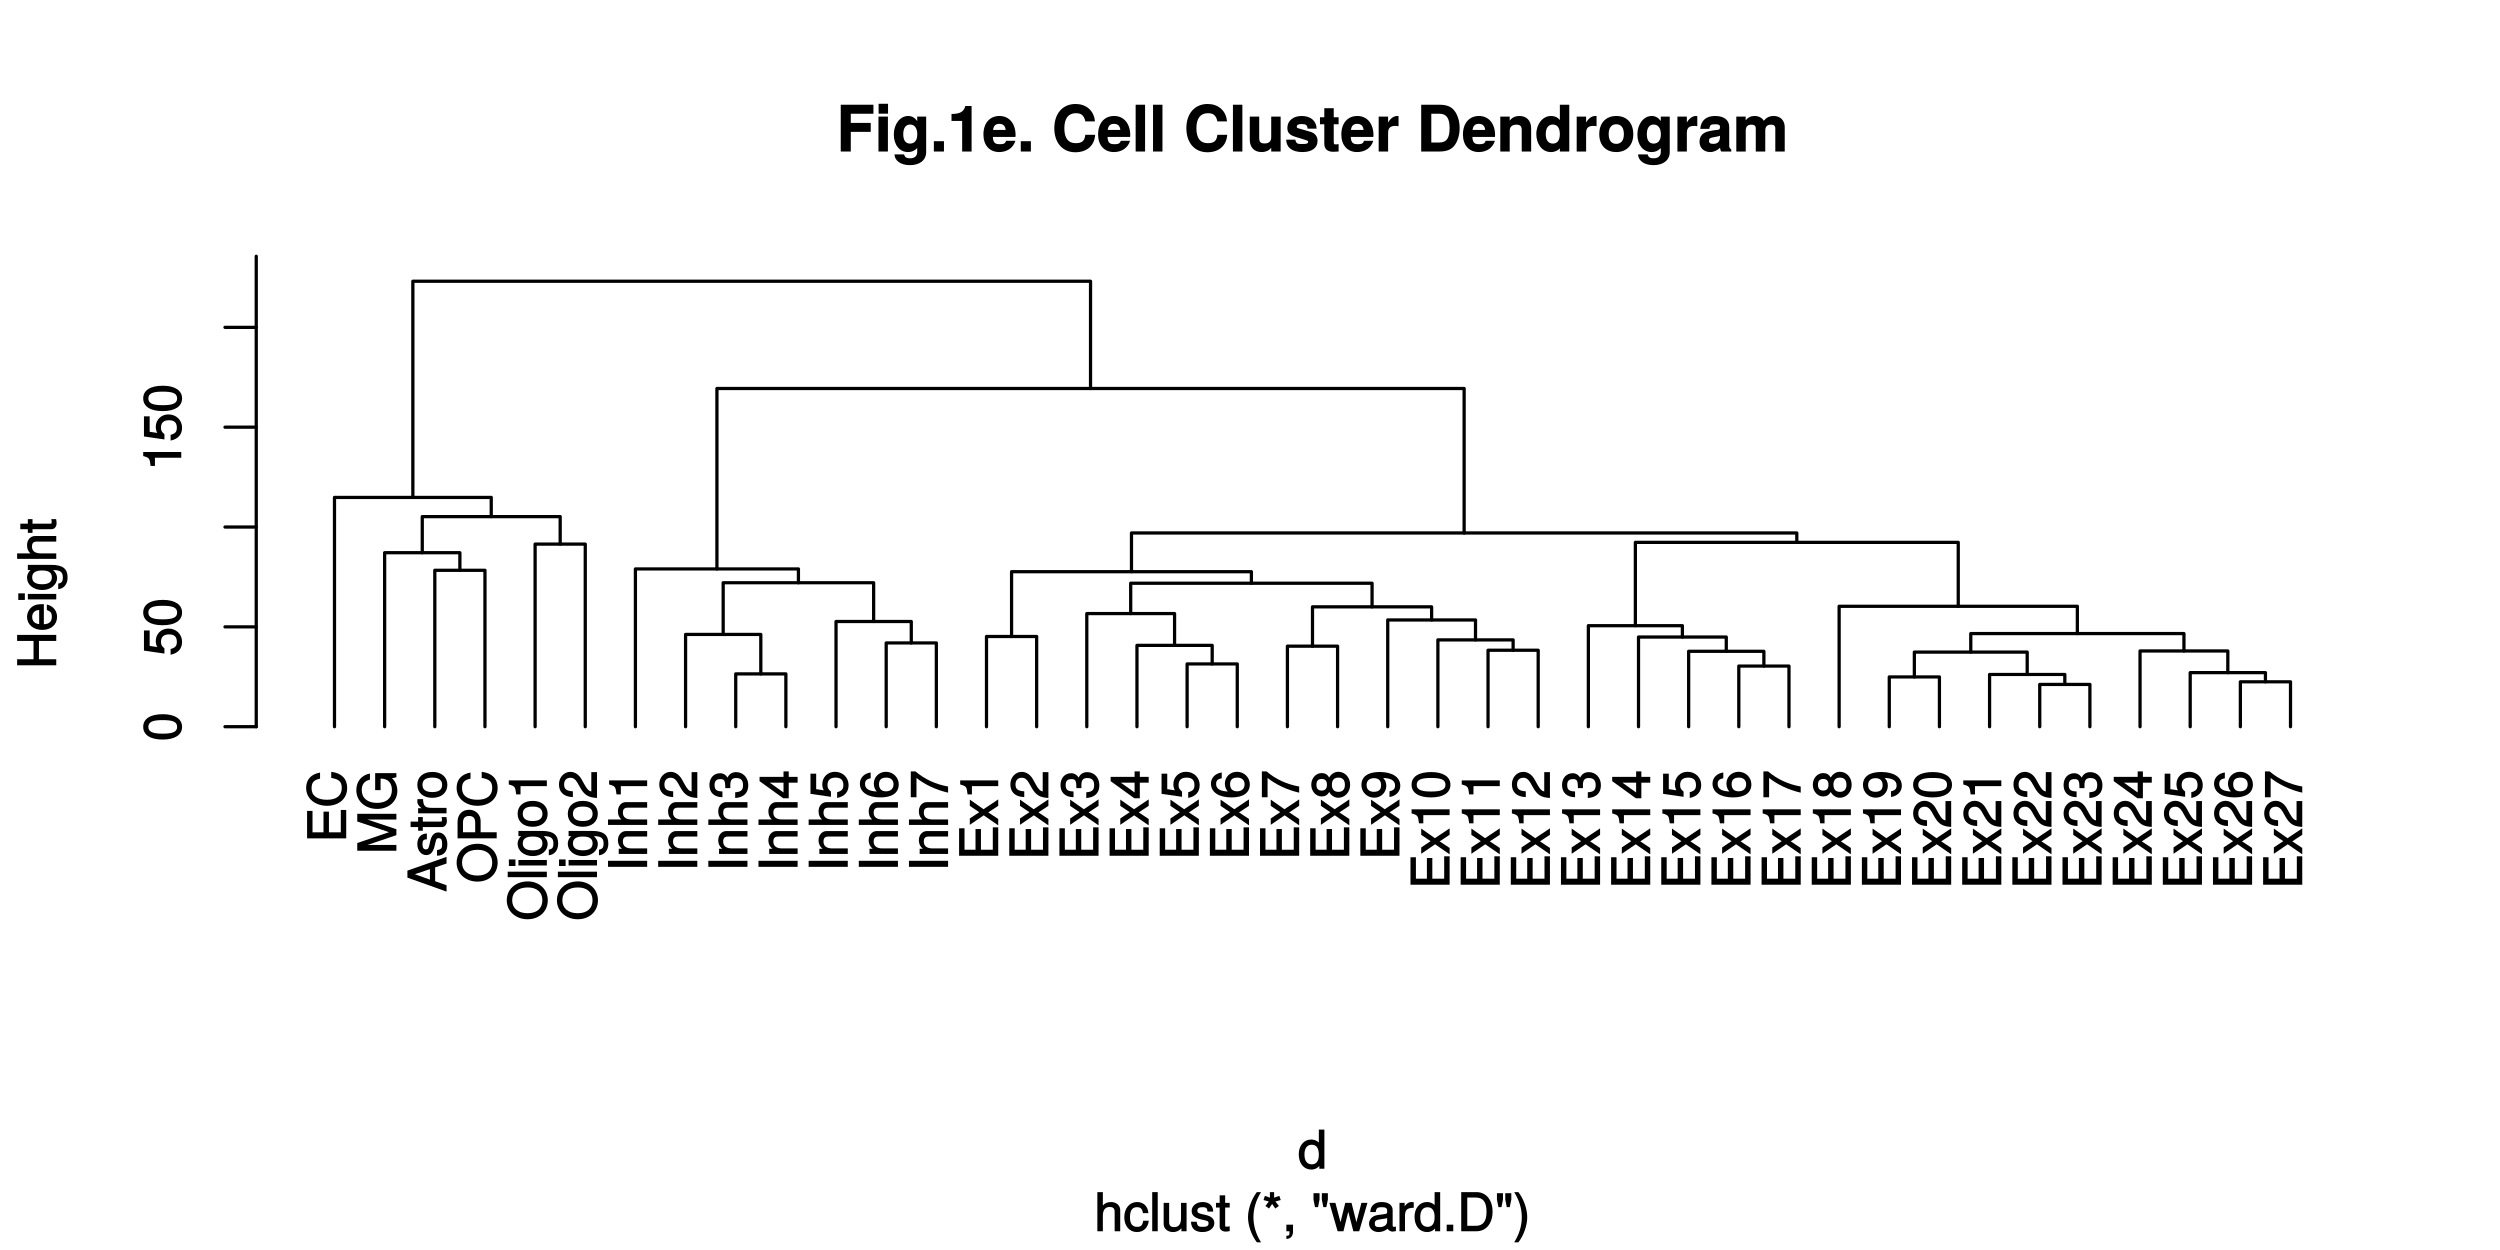 <?xml version="1.0" encoding="UTF-8"?>
<svg xmlns="http://www.w3.org/2000/svg" xmlns:xlink="http://www.w3.org/1999/xlink" width="576pt" height="288pt" viewBox="0 0 576 288" version="1.1">
<defs>
<g>
<symbol overflow="visible" id="glyph0-0">
<path style="stroke:none;" d=""/>
</symbol>
<symbol overflow="visible" id="glyph0-1">
<path style="stroke:none;" d="M -0.125 -7.484 L -1.25 -7.484 L -1.25 -2.328 L -3.984 -2.328 L -3.984 -7.094 L -5.234 -7.094 L -5.234 -2.328 L -7.766 -2.328 L -7.766 -7.266 L -9.016 -7.266 L -9.016 -0.938 L 0 -0.938 L 0 -7.484 Z M -0.125 -7.484 "/>
</symbol>
<symbol overflow="visible" id="glyph0-2">
<path style="stroke:none;" d="M -3.453 -8.125 L -3.453 -6.859 C -1.672 -6.562 -1.031 -6.016 -1.031 -4.531 C -1.031 -2.797 -2.234 -1.828 -4.422 -1.828 C -6.656 -1.828 -7.984 -2.75 -7.984 -4.438 C -7.984 -5.812 -7.5 -6.391 -6.031 -6.688 L -6.031 -8.094 C -8.094 -7.734 -9.234 -6.484 -9.234 -4.578 C -9.234 -1.922 -6.953 -0.438 -4.406 -0.438 C -1.844 -0.438 0.219 -1.953 0.219 -4.531 C 0.219 -6.656 -1.047 -7.984 -3.453 -8.266 Z M -3.453 -8.125 "/>
</symbol>
<symbol overflow="visible" id="glyph0-3">
<path style="stroke:none;" d="M -0.125 -9.266 L -9.016 -9.266 L -9.016 -7.484 L -1.266 -4.891 L -1.266 -5.172 L -9.016 -2.531 L -9.016 -0.75 L 0 -0.75 L 0 -2.094 L -7.469 -2.094 L -7.469 -1.812 L 0 -4.344 L 0 -5.703 L -7.469 -8.203 L -7.469 -7.938 L 0 -7.938 L 0 -9.266 Z M -0.125 -9.266 "/>
</symbol>
<symbol overflow="visible" id="glyph0-4">
<path style="stroke:none;" d="M -0.125 -8.641 L -4.891 -8.641 L -4.891 -4.719 L -3.641 -4.719 L -3.641 -7.375 L -3.531 -7.375 C -1.969 -7.375 -1.031 -6.375 -1.031 -4.781 C -1.031 -2.797 -2.344 -1.781 -4.469 -1.781 C -6.625 -1.781 -7.984 -2.875 -7.984 -4.719 C -7.984 -6.047 -7.359 -6.859 -6.094 -7.125 L -6.094 -8.547 C -8 -8.203 -9.234 -6.734 -9.234 -4.734 C -9.234 -2.047 -7.031 -0.391 -4.422 -0.391 C -1.734 -0.391 0.219 -2.172 0.219 -4.531 C 0.219 -5.719 -0.234 -6.766 -1.016 -7.453 L 0 -7.688 L 0 -8.641 Z M -0.125 -8.641 "/>
</symbol>
<symbol overflow="visible" id="glyph0-5">
<path style="stroke:none;" d="M -0.125 -7.969 L -9.016 -4.844 L -9.016 -3.234 L 0 -0.016 L 0 -1.469 L -2.625 -2.406 L -2.625 -5.594 L 0 -6.484 L 0 -8.016 Z M -3.828 -5.375 L -3.828 -2.766 L -7.688 -4.156 L -7.688 -3.891 L -3.828 -5.188 Z M -3.828 -5.375 "/>
</symbol>
<symbol overflow="visible" id="glyph0-6">
<path style="stroke:none;" d="M -1.891 -5.641 C -2.828 -5.641 -3.438 -4.984 -3.734 -3.734 L -3.953 -2.766 C -4.156 -1.953 -4.281 -1.734 -4.734 -1.734 C -5.297 -1.734 -5.547 -2.125 -5.547 -2.938 C -5.547 -3.75 -5.328 -4.031 -4.531 -4.062 L -4.531 -5.391 C -5.906 -5.375 -6.734 -4.422 -6.734 -2.969 C -6.734 -1.516 -5.844 -0.422 -4.688 -0.422 C -3.703 -0.422 -3.094 -1.062 -2.734 -2.562 L -2.516 -3.484 C -2.344 -4.188 -2.266 -4.312 -1.812 -4.312 C -1.219 -4.312 -1.016 -3.875 -1.016 -3 C -1.016 -2.094 -1.094 -1.734 -2.188 -1.578 L -2.188 -0.266 C -0.594 -0.312 0.188 -1.266 0.188 -2.922 C 0.188 -4.5 -0.688 -5.641 -1.891 -5.641 Z M -1.891 -5.641 "/>
</symbol>
<symbol overflow="visible" id="glyph0-7">
<path style="stroke:none;" d="M -0.125 -3.188 L -1.156 -3.188 C -1.062 -2.922 -1.062 -2.766 -1.062 -2.562 C -1.062 -2.141 -1.047 -2.141 -1.484 -2.141 L -5.469 -2.141 L -5.469 -3.188 L -6.547 -3.188 L -6.547 -2.141 L -8.281 -2.141 L -8.281 -0.875 L -6.547 -0.875 L -6.547 -0.031 L -5.469 -0.031 L -5.469 -0.875 L -1.047 -0.875 C -0.406 -0.875 0.078 -1.453 0.078 -2.234 C 0.078 -2.469 0.062 -2.719 -0.031 -3.188 Z M -0.125 -3.188 "/>
</symbol>
<symbol overflow="visible" id="glyph0-8">
<path style="stroke:none;" d="M -5.547 -3.984 L -6.688 -3.984 C -6.719 -3.688 -6.734 -3.594 -6.734 -3.469 C -6.734 -2.812 -6.312 -2.219 -5.375 -1.641 L -5.281 -1.891 L -6.547 -1.891 L -6.547 -0.703 L 0 -0.703 L 0 -1.969 L -3.391 -1.969 C -4.812 -1.969 -5.391 -2.297 -5.406 -3.984 Z M -5.547 -3.984 "/>
</symbol>
<symbol overflow="visible" id="glyph0-9">
<path style="stroke:none;" d="M -3.234 -6.25 C -5.406 -6.25 -6.734 -5.078 -6.734 -3.266 C -6.734 -1.5 -5.391 -0.281 -3.281 -0.281 C -1.156 -0.281 0.188 -1.484 0.188 -3.281 C 0.188 -5.047 -1.156 -6.25 -3.234 -6.25 Z M -3.234 -4.938 C -1.766 -4.938 -1.016 -4.375 -1.016 -3.281 C -1.016 -2.156 -1.75 -1.609 -3.281 -1.609 C -4.781 -1.609 -5.547 -2.156 -5.547 -3.281 C -5.547 -4.406 -4.797 -4.938 -3.234 -4.938 Z M -3.234 -4.938 "/>
</symbol>
<symbol overflow="visible" id="glyph0-10">
<path style="stroke:none;" d="M -4.375 -9.031 C -7.188 -9.031 -9.234 -7.234 -9.234 -4.672 C -9.234 -2.156 -7.172 -0.312 -4.438 -0.312 C -1.703 -0.312 0.219 -2.156 0.219 -4.688 C 0.219 -7.25 -1.797 -9.031 -4.375 -9.031 Z M -4.391 -7.641 C -2.281 -7.641 -1.031 -6.531 -1.031 -4.688 C -1.031 -2.812 -2.281 -1.703 -4.438 -1.703 C -6.594 -1.703 -7.984 -2.812 -7.984 -4.672 C -7.984 -6.562 -6.594 -7.641 -4.391 -7.641 Z M -4.391 -7.641 "/>
</symbol>
<symbol overflow="visible" id="glyph0-11">
<path style="stroke:none;" d="M -6.312 -7.531 C -7.953 -7.531 -9.016 -6.438 -9.016 -4.703 L -9.016 -0.953 L 0 -0.953 L 0 -2.344 L -3.703 -2.344 L -3.703 -4.953 C -3.703 -6.391 -4.859 -7.531 -6.312 -7.531 Z M -6.359 -6.094 C -5.406 -6.094 -4.953 -5.609 -4.953 -4.531 L -4.953 -2.344 L -7.766 -2.344 L -7.766 -4.531 C -7.766 -5.609 -7.312 -6.094 -6.359 -6.094 Z M -6.359 -6.094 "/>
</symbol>
<symbol overflow="visible" id="glyph0-12">
<path style="stroke:none;" d="M -0.125 -1.938 L -9.016 -1.938 L -9.016 -0.672 L 0 -0.672 L 0 -1.938 Z M -0.125 -1.938 "/>
</symbol>
<symbol overflow="visible" id="glyph0-13">
<path style="stroke:none;" d="M -0.125 -1.969 L -6.547 -1.969 L -6.547 -0.703 L 0 -0.703 L 0 -1.969 Z M -7.375 -2.094 L -8.75 -2.094 L -8.75 -0.578 L -7.234 -0.578 L -7.234 -2.094 Z M -7.375 -2.094 "/>
</symbol>
<symbol overflow="visible" id="glyph0-14">
<path style="stroke:none;" d="M -1.156 -6 L -6.547 -6 L -6.547 -4.797 L -5.516 -4.797 L -5.609 -5.047 C -6.344 -4.531 -6.734 -3.828 -6.734 -3.031 C -6.734 -1.422 -5.25 -0.203 -3.219 -0.203 C -1.234 -0.203 0.188 -1.469 0.188 -2.938 C 0.188 -3.734 -0.188 -4.375 -0.984 -5.047 L -1.078 -4.797 L -0.656 -4.797 C 1.016 -4.797 1.516 -4.266 1.516 -3.094 C 1.516 -2.297 1.359 -1.828 0.453 -1.688 L 0.453 -0.391 C 1.781 -0.516 2.609 -1.578 2.609 -3.062 C 2.609 -5.031 1.609 -6 -1.156 -6 Z M -3.234 -4.703 C -1.734 -4.703 -1.016 -4.203 -1.016 -3.141 C -1.016 -2.047 -1.75 -1.531 -3.281 -1.531 C -4.781 -1.531 -5.547 -2.062 -5.547 -3.125 C -5.547 -4.219 -4.766 -4.703 -3.234 -4.703 Z M -3.234 -4.703 "/>
</symbol>
<symbol overflow="visible" id="glyph0-15">
<path style="stroke:none;" d="M -0.125 -4.297 L -8.766 -4.297 L -8.766 -3.359 C -7.328 -2.953 -7.281 -2.859 -7.062 -1.078 L -6.062 -1.078 L -6.062 -2.969 L 0 -2.969 L 0 -4.297 Z M -0.125 -4.297 "/>
</symbol>
<symbol overflow="visible" id="glyph0-16">
<path style="stroke:none;" d="M -6.141 -6.266 C -7.578 -6.266 -8.766 -5.016 -8.766 -3.406 C -8.766 -1.672 -7.75 -0.516 -5.562 -0.453 L -5.562 -1.781 C -7.109 -1.875 -7.578 -2.328 -7.578 -3.375 C -7.578 -4.328 -7.031 -4.906 -6.125 -4.906 C -5.453 -4.906 -4.969 -4.547 -4.531 -3.797 L -3.906 -2.688 C -2.906 -0.906 -2 -0.359 0 -0.25 L 0 -6.203 L -1.312 -6.203 L -1.312 -1.75 C -1.875 -1.844 -2.219 -2.188 -2.828 -3.234 L -3.484 -4.422 C -4.109 -5.609 -5.094 -6.266 -6.141 -6.266 Z M -6.141 -6.266 "/>
</symbol>
<symbol overflow="visible" id="glyph0-17">
<path style="stroke:none;" d="M -0.125 -2.453 L -9.016 -2.453 L -9.016 -1.062 L 0 -1.062 L 0 -2.453 Z M -0.125 -2.453 "/>
</symbol>
<symbol overflow="visible" id="glyph0-18">
<path style="stroke:none;" d="M -0.125 -5.969 L -4.891 -5.969 C -5.922 -5.969 -6.734 -5.062 -6.734 -3.859 C -6.734 -2.922 -6.344 -2.203 -5.453 -1.656 L -5.359 -1.891 L -6.547 -1.891 L -6.547 -0.703 L 0 -0.703 L 0 -1.969 L -3.594 -1.969 C -4.891 -1.969 -5.594 -2.531 -5.594 -3.547 C -5.594 -4.344 -5.25 -4.703 -4.484 -4.703 L 0 -4.703 L 0 -5.969 Z M -0.125 -5.969 "/>
</symbol>
<symbol overflow="visible" id="glyph0-19">
<path style="stroke:none;" d="M -0.125 -5.969 L -4.891 -5.969 C -5.938 -5.969 -6.734 -5.078 -6.734 -3.859 C -6.734 -2.969 -6.422 -2.312 -5.656 -1.734 L -5.562 -1.969 L -9.016 -1.969 L -9.016 -0.703 L 0 -0.703 L 0 -1.969 L -3.594 -1.969 C -4.891 -1.969 -5.594 -2.516 -5.594 -3.547 C -5.594 -4.25 -5.312 -4.688 -4.484 -4.688 L 0 -4.688 L 0 -5.969 Z M -0.125 -5.969 "/>
</symbol>
<symbol overflow="visible" id="glyph0-20">
<path style="stroke:none;" d="M -2.609 -6.203 C -3.641 -6.203 -4.375 -5.656 -4.719 -4.625 L -4.453 -4.625 C -4.766 -5.422 -5.453 -5.953 -6.297 -5.953 C -7.766 -5.953 -8.766 -4.844 -8.766 -3.234 C -8.766 -1.516 -7.703 -0.453 -5.766 -0.422 L -5.766 -1.75 C -7.156 -1.781 -7.578 -2.156 -7.578 -3.234 C -7.578 -4.172 -7.156 -4.594 -6.266 -4.594 C -5.359 -4.594 -5.109 -4.344 -5.109 -2.516 L -3.953 -2.516 L -3.953 -3.234 C -3.953 -4.391 -3.547 -4.844 -2.594 -4.844 C -1.531 -4.844 -1.016 -4.328 -1.016 -3.234 C -1.016 -2.078 -1.469 -1.641 -2.828 -1.562 L -2.828 -0.234 C -0.797 -0.375 0.188 -1.453 0.188 -3.188 C 0.188 -4.938 -1 -6.203 -2.609 -6.203 Z M -2.609 -6.203 "/>
</symbol>
<symbol overflow="visible" id="glyph0-21">
<path style="stroke:none;" d="M -2.172 -6.375 L -3.25 -6.375 L -3.25 -5.109 L -8.766 -5.109 L -8.766 -4.125 L -3.328 -0.188 L -2.047 -0.188 L -2.047 -3.781 L 0 -3.781 L 0 -5.109 L -2.047 -5.109 L -2.047 -6.375 Z M -3.25 -3.922 L -3.25 -1.516 L -6.75 -4.016 L -6.844 -3.781 L -3.25 -3.781 Z M -3.25 -3.922 "/>
</symbol>
<symbol overflow="visible" id="glyph0-22">
<path style="stroke:none;" d="M -2.953 -6.281 C -4.625 -6.281 -5.875 -5.047 -5.875 -3.406 C -5.875 -2.812 -5.672 -2.219 -5.516 -2.016 L -7.281 -2.281 L -7.281 -5.844 L -8.594 -5.844 L -8.594 -1.203 L -3.875 -0.516 L -3.875 -1.719 C -4.5 -2.25 -4.672 -2.562 -4.672 -3.219 C -4.672 -4.359 -4.062 -4.938 -2.812 -4.938 C -1.578 -4.938 -1.016 -4.375 -1.016 -3.219 C -1.016 -2.297 -1.359 -1.859 -2.453 -1.578 L -2.453 -0.25 C -0.625 -0.625 0.188 -1.734 0.188 -3.234 C 0.188 -4.953 -1.156 -6.281 -2.953 -6.281 Z M -2.953 -6.281 "/>
</symbol>
<symbol overflow="visible" id="glyph0-23">
<path style="stroke:none;" d="M -2.766 -6.281 C -4.359 -6.281 -5.562 -5.078 -5.562 -3.547 C -5.562 -2.719 -5.203 -1.938 -4.578 -1.484 L -4.469 -1.734 C -6.547 -1.734 -7.578 -2.281 -7.578 -3.484 C -7.578 -4.234 -7.234 -4.609 -6.281 -4.797 L -6.281 -6.125 C -7.812 -5.906 -8.766 -4.859 -8.766 -3.562 C -8.766 -1.578 -6.969 -0.375 -4.016 -0.375 C -1.359 -0.375 0.188 -1.422 0.188 -3.375 C 0.188 -4.984 -1.109 -6.281 -2.766 -6.281 Z M -2.688 -4.938 C -1.625 -4.938 -1.016 -4.359 -1.016 -3.391 C -1.016 -2.406 -1.656 -1.781 -2.75 -1.781 C -3.797 -1.781 -4.359 -2.375 -4.359 -3.422 C -4.359 -4.438 -3.828 -4.938 -2.688 -4.938 Z M -2.688 -4.938 "/>
</symbol>
<symbol overflow="visible" id="glyph0-24">
<path style="stroke:none;" d="M -7.578 -6.375 L -8.594 -6.375 L -8.594 -0.406 L -7.281 -0.406 L -7.281 -4.859 C -5.375 -3.344 -2.797 -2.109 0 -1.469 L 0 -2.891 C -2.875 -3.391 -5.359 -4.547 -7.531 -6.375 Z M -7.578 -6.375 "/>
</symbol>
<symbol overflow="visible" id="glyph0-25">
<path style="stroke:none;" d="M -0.234 -5.766 L -3.391 -3.656 L -6.547 -5.875 L -6.547 -4.422 L -4.375 -2.969 L -6.547 -1.531 L -6.547 -0.062 L -3.344 -2.25 L 0 0.062 L 0 -1.406 L -2.297 -2.922 L 0 -4.438 L 0 -5.922 Z M -0.234 -5.766 "/>
</symbol>
<symbol overflow="visible" id="glyph0-26">
<path style="stroke:none;" d="M -2.531 -6.281 C -3.484 -6.281 -4.266 -5.672 -4.625 -4.953 C -5.047 -5.656 -5.562 -5.984 -6.375 -5.984 C -7.703 -5.984 -8.766 -4.812 -8.766 -3.297 C -8.766 -1.797 -7.703 -0.594 -6.375 -0.594 C -5.578 -0.594 -5.047 -0.922 -4.625 -1.625 C -4.266 -0.922 -3.484 -0.297 -2.547 -0.297 C -0.984 -0.297 0.188 -1.625 0.188 -3.297 C 0.188 -4.984 -0.984 -6.281 -2.531 -6.281 Z M -6.344 -4.625 C -5.562 -4.625 -5.156 -4.188 -5.156 -3.297 C -5.156 -2.406 -5.562 -1.953 -6.359 -1.953 C -7.172 -1.953 -7.578 -2.406 -7.578 -3.297 C -7.578 -4.203 -7.172 -4.625 -6.344 -4.625 Z M -2.516 -4.938 C -1.516 -4.938 -1.016 -4.359 -1.016 -3.281 C -1.016 -2.25 -1.531 -1.656 -2.516 -1.656 C -3.516 -1.656 -4.016 -2.25 -4.016 -3.297 C -4.016 -4.359 -3.516 -4.938 -2.516 -4.938 Z M -2.516 -4.938 "/>
</symbol>
<symbol overflow="visible" id="glyph0-27">
<path style="stroke:none;" d="M -4.578 -6.234 C -7.25 -6.234 -8.766 -5.188 -8.766 -3.234 C -8.766 -1.625 -7.484 -0.312 -5.812 -0.312 C -4.234 -0.312 -3.031 -1.531 -3.031 -3.078 C -3.031 -3.875 -3.359 -4.562 -4.016 -5.109 L -4.109 -4.875 C -2.047 -4.859 -1.016 -4.328 -1.016 -3.125 C -1.016 -2.375 -1.359 -1.984 -2.297 -1.797 L -2.297 -0.469 C -0.781 -0.703 0.188 -1.75 0.188 -3.047 C 0.188 -5.047 -1.641 -6.234 -4.578 -6.234 Z M -5.844 -4.812 C -4.797 -4.812 -4.234 -4.219 -4.234 -3.188 C -4.234 -2.172 -4.766 -1.672 -5.906 -1.672 C -6.984 -1.672 -7.578 -2.25 -7.578 -3.234 C -7.578 -4.219 -6.953 -4.812 -5.844 -4.812 Z M -5.844 -4.812 "/>
</symbol>
<symbol overflow="visible" id="glyph0-28">
<path style="stroke:none;" d="M -4.219 -6.219 C -7.172 -6.219 -8.766 -5.141 -8.766 -3.297 C -8.766 -1.469 -7.156 -0.375 -4.297 -0.375 C -1.422 -0.375 0.188 -1.469 0.188 -3.297 C 0.188 -5.094 -1.422 -6.219 -4.219 -6.219 Z M -4.312 -4.859 C -1.906 -4.859 -0.953 -4.453 -0.953 -3.281 C -0.953 -2.156 -1.953 -1.734 -4.281 -1.734 C -6.609 -1.734 -7.578 -2.156 -7.578 -3.297 C -7.578 -4.438 -6.594 -4.859 -4.312 -4.859 Z M -4.312 -4.859 "/>
</symbol>
<symbol overflow="visible" id="glyph0-29">
<path style="stroke:none;" d="M -0.125 -7.859 L -9.016 -7.859 L -9.016 -6.469 L -5.234 -6.469 L -5.234 -2.25 L -9.016 -2.25 L -9.016 -0.859 L 0 -0.859 L 0 -2.25 L -3.984 -2.25 L -3.984 -6.469 L 0 -6.469 L 0 -7.859 Z M -0.125 -7.859 "/>
</symbol>
<symbol overflow="visible" id="glyph0-30">
<path style="stroke:none;" d="M -2.984 -6.281 C -3.906 -6.281 -4.469 -6.219 -4.938 -6.031 C -5.969 -5.625 -6.734 -4.531 -6.734 -3.359 C -6.734 -1.609 -5.297 -0.344 -3.234 -0.344 C -1.172 -0.344 0.188 -1.578 0.188 -3.344 C 0.188 -4.781 -0.766 -5.906 -2.172 -6.188 L -2.172 -4.922 C -1.219 -4.594 -1.016 -4.172 -1.016 -3.375 C -1.016 -2.328 -1.547 -1.688 -2.859 -1.656 L -2.859 -6.281 Z M -3.781 -5.188 C -3.781 -5.188 -3.922 -4.984 -3.938 -4.984 L -3.938 -1.688 C -4.922 -1.766 -5.547 -2.344 -5.547 -3.344 C -5.547 -4.328 -4.859 -4.938 -3.875 -4.938 Z M -3.781 -5.188 "/>
</symbol>
<symbol overflow="visible" id="glyph1-0">
<path style="stroke:none;" d=""/>
</symbol>
<symbol overflow="visible" id="glyph1-1">
<path style="stroke:none;" d="M 8.516 -8.828 L 8.516 -10.781 L 0.984 -10.781 L 0.984 0 L 3.297 0 L 3.297 -4.531 L 7.891 -4.531 L 7.891 -6.594 L 3.297 -6.594 L 3.297 -8.703 L 8.516 -8.703 Z M 8.516 -8.828 "/>
</symbol>
<symbol overflow="visible" id="glyph1-2">
<path style="stroke:none;" d="M 3.047 -0.125 L 3.047 -8.047 L 0.875 -8.047 L 0.875 0 L 3.047 0 Z M 3.078 -8.844 L 3.078 -11 L 0.906 -11 L 0.906 -8.719 L 3.078 -8.719 Z M 3.078 -8.844 "/>
</symbol>
<symbol overflow="visible" id="glyph1-3">
<path style="stroke:none;" d="M 7.859 0.125 L 7.859 -8.047 L 5.797 -8.047 L 5.797 -7.016 C 5.312 -7.734 4.609 -8.188 3.719 -8.188 C 1.875 -8.188 0.406 -6.344 0.406 -3.938 C 0.406 -1.516 1.75 0.125 3.672 0.125 C 4.578 0.125 5.172 -0.172 5.797 -0.797 L 5.797 0.125 C 5.797 1.062 5.172 1.562 4.156 1.562 C 3.406 1.562 2.969 1.391 2.766 0.656 L 0.562 0.656 C 0.594 2.078 1.953 3.141 4.094 3.141 C 6.438 3.141 7.859 1.953 7.859 0.125 Z M 5.812 -3.969 C 5.812 -2.547 5.172 -1.828 4.125 -1.828 C 3.172 -1.828 2.578 -2.547 2.578 -3.969 C 2.578 -5.438 3.172 -6.219 4.156 -6.219 C 5.156 -6.219 5.812 -5.406 5.812 -3.969 Z M 5.812 -3.969 "/>
</symbol>
<symbol overflow="visible" id="glyph1-4">
<path style="stroke:none;" d="M 3.156 -0.125 L 3.156 -2.375 L 0.828 -2.375 L 0.828 0 L 3.156 0 Z M 3.156 -0.125 "/>
</symbol>
<symbol overflow="visible" id="glyph1-5">
<path style="stroke:none;" d="M 5.516 -0.125 L 5.516 -10.484 L 4.078 -10.484 C 3.703 -9.078 2.734 -8.656 0.891 -8.656 L 0.891 -7.047 L 3.344 -7.047 L 3.344 0 L 5.516 0 Z M 5.516 -0.125 "/>
</symbol>
<symbol overflow="visible" id="glyph1-6">
<path style="stroke:none;" d="M 7.641 -3.734 C 7.641 -6.406 6.203 -8.188 3.922 -8.188 C 1.688 -8.188 0.234 -6.531 0.234 -3.922 C 0.234 -1.422 1.672 0.125 3.875 0.125 C 5.625 0.125 7.109 -0.797 7.594 -2.469 L 5.453 -2.469 C 5.234 -1.703 4.688 -1.688 3.953 -1.688 C 3 -1.688 2.469 -1.969 2.406 -3.359 L 7.609 -3.359 Z M 5.453 -4.969 L 2.453 -4.969 C 2.562 -5.906 3 -6.375 3.891 -6.375 C 4.75 -6.375 5.266 -5.938 5.359 -4.969 Z M 5.453 -4.969 "/>
</symbol>
<symbol overflow="visible" id="glyph1-7">
<path style="stroke:none;" d=""/>
</symbol>
<symbol overflow="visible" id="glyph1-8">
<path style="stroke:none;" d="M 9.875 -3.859 L 7.688 -3.859 C 7.547 -2.312 6.781 -1.922 5.453 -1.922 C 3.781 -1.922 2.859 -3.047 2.859 -5.344 C 2.859 -7.672 3.812 -8.828 5.516 -8.828 C 6.688 -8.828 7.359 -8.422 7.703 -6.938 L 9.906 -6.938 C 9.703 -9.5 7.812 -10.953 5.453 -10.953 C 2.484 -10.953 0.547 -8.766 0.547 -5.375 C 0.547 -2 2.469 0.172 5.391 0.172 C 8 0.172 9.812 -1.312 9.953 -3.859 Z M 9.875 -3.859 "/>
</symbol>
<symbol overflow="visible" id="glyph1-9">
<path style="stroke:none;" d="M 3.047 -0.125 L 3.047 -10.781 L 0.875 -10.781 L 0.875 0 L 3.047 0 Z M 3.047 -0.125 "/>
</symbol>
<symbol overflow="visible" id="glyph1-10">
<path style="stroke:none;" d="M 7.859 -0.125 L 7.859 -8.047 L 5.688 -8.047 L 5.688 -3.234 C 5.688 -2.312 5.125 -1.859 4.156 -1.859 C 3.281 -1.859 2.922 -2.172 2.922 -3.109 L 2.922 -8.047 L 0.75 -8.047 L 0.75 -2.688 C 0.75 -0.984 1.781 0.125 3.438 0.125 C 4.5 0.125 5.25 -0.281 5.688 -0.875 L 5.688 0 L 7.859 0 Z M 7.859 -0.125 "/>
</symbol>
<symbol overflow="visible" id="glyph1-11">
<path style="stroke:none;" d="M 7.562 -2.438 L 7.562 -2.531 C 7.562 -3.422 6.984 -4.234 5.969 -4.531 L 3.422 -5.266 C 2.859 -5.438 2.781 -5.422 2.781 -5.734 C 2.781 -6.172 3.172 -6.328 3.875 -6.328 C 4.844 -6.328 5.234 -6.109 5.25 -5.266 L 7.344 -5.266 C 7.312 -7.047 5.984 -8.188 3.891 -8.188 C 1.922 -8.188 0.609 -7.047 0.609 -5.453 C 0.609 -4.5 0.953 -3.844 2.391 -3.406 L 4.797 -2.656 C 5.297 -2.5 5.391 -2.469 5.391 -2.25 C 5.391 -1.766 4.906 -1.734 3.969 -1.734 C 3.047 -1.734 2.641 -1.75 2.438 -2.734 L 0.328 -2.734 C 0.391 -0.891 1.734 0.125 4.094 0.125 C 6.281 0.125 7.562 -0.859 7.562 -2.438 Z M 7.562 -2.438 "/>
</symbol>
<symbol overflow="visible" id="glyph1-12">
<path style="stroke:none;" d="M 4.406 -0.125 L 4.406 -1.703 C 4.141 -1.656 4.016 -1.641 3.875 -1.641 C 3.344 -1.641 3.281 -1.656 3.281 -2.344 L 3.281 -6.281 L 4.406 -6.281 L 4.406 -7.891 L 3.281 -7.891 L 3.281 -9.984 L 1.109 -9.984 L 1.109 -7.891 L 0.109 -7.891 L 0.109 -6.281 L 1.109 -6.281 L 1.109 -1.797 C 1.109 -0.578 1.844 0.062 3.172 0.062 C 3.609 0.062 3.969 0.016 4.406 0 Z M 4.406 -0.125 "/>
</symbol>
<symbol overflow="visible" id="glyph1-13">
<path style="stroke:none;" d="M 5.406 -5.984 L 5.406 -8.156 C 5.219 -8.188 5.141 -8.188 5.078 -8.188 C 4.156 -8.188 3.266 -7.375 2.844 -6.328 L 3 -6.375 L 3 -8.047 L 0.828 -8.047 L 0.828 0 L 3 0 L 3 -4.266 C 3 -5.453 3.516 -5.906 4.703 -5.906 C 4.906 -5.906 5.062 -5.891 5.406 -5.828 Z M 5.406 -5.984 "/>
</symbol>
<symbol overflow="visible" id="glyph1-14">
<path style="stroke:none;" d="M 9.875 -5.391 C 9.875 -7 9.406 -8.531 8.578 -9.516 C 7.859 -10.375 6.828 -10.781 5.219 -10.781 L 1.016 -10.781 L 1.016 0 L 5.219 0 C 6.812 0 7.844 -0.406 8.578 -1.25 C 9.391 -2.234 9.875 -3.766 9.875 -5.391 Z M 7.562 -5.375 C 7.562 -3.062 6.844 -2.078 5.219 -2.078 L 3.344 -2.078 L 3.344 -8.703 L 5.219 -8.703 C 6.844 -8.703 7.562 -7.688 7.562 -5.375 Z M 7.562 -5.375 "/>
</symbol>
<symbol overflow="visible" id="glyph1-15">
<path style="stroke:none;" d="M 7.938 -0.125 L 7.938 -5.344 C 7.938 -7.062 6.922 -8.188 5.266 -8.188 C 4.203 -8.188 3.438 -7.75 3 -7.094 L 3 -8.047 L 0.828 -8.047 L 0.828 0 L 3 0 L 3 -4.797 C 3 -5.719 3.578 -6.188 4.547 -6.188 C 5.422 -6.188 5.766 -5.844 5.766 -4.922 L 5.766 0 L 7.938 0 Z M 7.938 -0.125 "/>
</symbol>
<symbol overflow="visible" id="glyph1-16">
<path style="stroke:none;" d="M 7.922 -0.125 L 7.922 -10.781 L 5.75 -10.781 L 5.75 -7.219 C 5.375 -7.781 4.656 -8.188 3.688 -8.188 C 1.828 -8.188 0.328 -6.359 0.328 -4 C 0.328 -1.797 1.625 0.125 3.688 0.125 C 4.656 0.125 5.375 -0.266 5.75 -0.75 L 5.75 0 L 7.922 0 Z M 5.75 -3.969 C 5.75 -2.562 5.141 -1.828 4.141 -1.828 C 3.125 -1.828 2.5 -2.578 2.5 -4 C 2.5 -5.453 3.125 -6.219 4.141 -6.219 C 5.156 -6.219 5.75 -5.453 5.75 -3.969 Z M 5.75 -3.969 "/>
</symbol>
<symbol overflow="visible" id="glyph1-17">
<path style="stroke:none;" d="M 8.266 -3.969 C 8.266 -6.594 6.766 -8.188 4.344 -8.188 C 1.953 -8.188 0.422 -6.562 0.422 -4.016 C 0.422 -1.453 1.953 0.125 4.344 0.125 C 6.719 0.125 8.266 -1.469 8.266 -3.969 Z M 6.094 -3.984 C 6.094 -2.531 5.438 -1.766 4.344 -1.766 C 3.25 -1.766 2.594 -2.531 2.594 -4.016 C 2.594 -5.5 3.25 -6.281 4.344 -6.281 C 5.453 -6.281 6.094 -5.516 6.094 -3.984 Z M 6.094 -3.984 "/>
</symbol>
<symbol overflow="visible" id="glyph1-18">
<path style="stroke:none;" d="M 7.625 -0.125 L 7.625 -0.469 C 7.234 -0.812 7.156 -0.922 7.156 -1.328 L 7.156 -5.641 C 7.156 -7.234 6 -8.188 3.906 -8.188 C 1.797 -8.188 0.625 -7.094 0.484 -5.219 L 2.578 -5.219 C 2.688 -6.156 2.953 -6.281 3.953 -6.281 C 4.719 -6.281 5.031 -6.156 5.031 -5.641 C 5.031 -4.812 4.516 -5.047 3.5 -4.875 L 2.688 -4.719 C 1.156 -4.453 0.312 -3.641 0.312 -2.234 C 0.312 -0.719 1.469 0.125 2.766 0.125 C 3.625 0.125 4.469 -0.281 5.047 -0.875 C 5.047 -0.703 5.109 -0.266 5.328 0 L 7.625 0 Z M 5.031 -3.453 C 5.031 -2.297 4.531 -1.766 3.516 -1.766 C 2.844 -1.766 2.5 -1.891 2.5 -2.469 C 2.5 -3.047 2.734 -3.141 3.578 -3.297 L 4.266 -3.422 C 4.797 -3.531 4.922 -3.594 5.031 -3.641 Z M 5.031 -3.453 "/>
</symbol>
<symbol overflow="visible" id="glyph1-19">
<path style="stroke:none;" d="M 11.938 -0.125 L 11.938 -5.641 C 11.938 -7.141 10.953 -8.188 9.391 -8.188 C 8.406 -8.188 7.672 -7.797 7.109 -7.078 C 6.781 -7.719 5.969 -8.188 5 -8.188 C 4.109 -8.188 3.469 -7.844 2.938 -7.203 L 2.938 -8.047 L 0.781 -8.047 L 0.781 0 L 2.953 0 L 2.953 -4.797 C 2.953 -5.75 3.406 -6.188 4.266 -6.188 C 4.938 -6.188 5.266 -5.938 5.266 -5.312 L 5.266 0 L 7.453 0 L 7.453 -4.797 C 7.453 -5.75 7.891 -6.188 8.766 -6.188 C 9.438 -6.188 9.766 -5.938 9.766 -5.312 L 9.766 0 L 11.938 0 Z M 11.938 -0.125 "/>
</symbol>
<symbol overflow="visible" id="glyph2-0">
<path style="stroke:none;" d=""/>
</symbol>
<symbol overflow="visible" id="glyph2-1">
<path style="stroke:none;" d="M 5.969 -0.125 L 5.969 -4.891 C 5.969 -5.938 5.078 -6.734 3.859 -6.734 C 2.969 -6.734 2.312 -6.422 1.734 -5.656 L 1.969 -5.562 L 1.969 -9.016 L 0.703 -9.016 L 0.703 0 L 1.969 0 L 1.969 -3.594 C 1.969 -4.891 2.516 -5.594 3.547 -5.594 C 4.25 -5.594 4.688 -5.312 4.688 -4.484 L 4.688 0 L 5.969 0 Z M 5.969 -0.125 "/>
</symbol>
<symbol overflow="visible" id="glyph2-2">
<path style="stroke:none;" d="M 5.719 -2.422 L 4.594 -2.422 C 4.406 -1.281 4.031 -1.016 3.188 -1.016 C 2.078 -1.016 1.547 -1.734 1.547 -3.219 C 1.547 -4.781 2.062 -5.547 3.156 -5.547 C 4 -5.547 4.375 -5.188 4.531 -4.172 L 5.797 -4.172 C 5.656 -5.844 4.578 -6.734 3.172 -6.734 C 1.469 -6.734 0.234 -5.297 0.234 -3.219 C 0.234 -1.188 1.453 0.188 3.156 0.188 C 4.656 0.188 5.734 -0.859 5.875 -2.422 Z M 5.719 -2.422 "/>
</symbol>
<symbol overflow="visible" id="glyph2-3">
<path style="stroke:none;" d="M 1.938 -0.125 L 1.938 -9.016 L 0.672 -9.016 L 0.672 0 L 1.938 0 Z M 1.938 -0.125 "/>
</symbol>
<symbol overflow="visible" id="glyph2-4">
<path style="stroke:none;" d="M 5.922 -0.125 L 5.922 -6.547 L 4.641 -6.547 L 4.641 -2.953 C 4.641 -1.672 4.109 -0.953 3.078 -0.953 C 2.281 -0.953 1.906 -1.312 1.906 -2.062 L 1.906 -6.547 L 0.641 -6.547 L 0.641 -1.672 C 0.641 -0.625 1.562 0.188 2.781 0.188 C 3.703 0.188 4.391 -0.188 4.984 -1.016 L 4.734 -1.109 L 4.734 0 L 5.922 0 Z M 5.922 -0.125 "/>
</symbol>
<symbol overflow="visible" id="glyph2-5">
<path style="stroke:none;" d="M 5.641 -1.891 C 5.641 -2.828 4.984 -3.438 3.734 -3.734 L 2.766 -3.953 C 1.953 -4.156 1.734 -4.281 1.734 -4.734 C 1.734 -5.297 2.125 -5.547 2.938 -5.547 C 3.75 -5.547 4.031 -5.328 4.062 -4.531 L 5.391 -4.531 C 5.375 -5.906 4.422 -6.734 2.969 -6.734 C 1.516 -6.734 0.422 -5.844 0.422 -4.688 C 0.422 -3.703 1.062 -3.094 2.562 -2.734 L 3.484 -2.516 C 4.188 -2.344 4.312 -2.266 4.312 -1.812 C 4.312 -1.219 3.875 -1.016 3 -1.016 C 2.094 -1.016 1.734 -1.094 1.578 -2.188 L 0.266 -2.188 C 0.312 -0.594 1.266 0.188 2.922 0.188 C 4.5 0.188 5.641 -0.688 5.641 -1.891 Z M 5.641 -1.891 "/>
</symbol>
<symbol overflow="visible" id="glyph2-6">
<path style="stroke:none;" d="M 3.188 -0.125 L 3.188 -1.156 C 2.922 -1.062 2.766 -1.062 2.562 -1.062 C 2.141 -1.062 2.141 -1.047 2.141 -1.484 L 2.141 -5.469 L 3.188 -5.469 L 3.188 -6.547 L 2.141 -6.547 L 2.141 -8.281 L 0.875 -8.281 L 0.875 -6.547 L 0.031 -6.547 L 0.031 -5.469 L 0.875 -5.469 L 0.875 -1.047 C 0.875 -0.406 1.453 0.078 2.234 0.078 C 2.469 0.078 2.719 0.062 3.188 -0.031 Z M 3.188 -0.125 "/>
</symbol>
<symbol overflow="visible" id="glyph2-7">
<path style="stroke:none;" d=""/>
</symbol>
<symbol overflow="visible" id="glyph2-8">
<path style="stroke:none;" d="M 3.594 2.312 C 2.531 0.594 1.984 -1.312 1.984 -3.234 C 1.984 -5.141 2.531 -7.078 3.734 -9.016 L 2.766 -9.016 C 1.531 -7.406 0.734 -5.125 0.734 -3.234 C 0.734 -1.344 1.531 0.938 2.766 2.547 L 3.734 2.547 Z M 3.594 2.312 "/>
</symbol>
<symbol overflow="visible" id="glyph2-9">
<path style="stroke:none;" d="M 4.25 -7.281 L 3.953 -8.156 L 2.75 -7.734 L 2.75 -9.016 L 1.781 -9.016 L 1.781 -7.734 L 0.625 -8.156 L 0.312 -7.188 L 1.531 -6.859 L 0.75 -5.828 L 1.578 -5.234 L 2.297 -6.297 L 3.016 -5.234 L 3.859 -5.828 L 3.047 -6.859 L 4.266 -7.188 Z M 4.25 -7.281 "/>
</symbol>
<symbol overflow="visible" id="glyph2-10">
<path style="stroke:none;" d="M 2.438 0.062 L 2.438 -1.516 L 0.906 -1.516 L 0.906 0 L 1.625 0 L 1.625 0.078 C 1.625 0.906 1.609 1.016 0.906 1.047 L 0.906 1.766 C 1.891 1.766 2.438 1.094 2.438 0.062 Z M 2.438 0.062 "/>
</symbol>
<symbol overflow="visible" id="glyph2-11">
<path style="stroke:none;" d="M 1.875 -7.312 L 1.875 -8.766 L 0.484 -8.766 L 0.484 -7.312 L 0.828 -5.562 L 1.531 -5.562 Z M 3.797 -7.312 L 3.797 -8.766 L 2.406 -8.766 L 2.406 -7.312 L 2.75 -5.562 L 3.438 -5.562 Z M 3.797 -7.312 "/>
</symbol>
<symbol overflow="visible" id="glyph2-12">
<path style="stroke:none;" d="M 8.5 -6.547 L 7.266 -6.547 L 5.969 -1.531 L 6.25 -1.531 L 4.984 -6.547 L 3.547 -6.547 L 2.312 -1.531 L 2.594 -1.531 L 1.266 -6.547 L -0.109 -6.547 L 1.781 0 L 3.125 0 L 4.375 -5.062 L 4.094 -5.062 L 5.406 0 L 6.75 0 L 8.656 -6.547 Z M 8.5 -6.547 "/>
</symbol>
<symbol overflow="visible" id="glyph2-13">
<path style="stroke:none;" d="M 6.547 -0.156 L 6.547 -1.078 C 6.312 -1.016 6.266 -1.016 6.203 -1.016 C 5.859 -1.016 5.797 -1.062 5.797 -1.375 L 5.797 -4.891 C 5.797 -6 4.844 -6.734 3.297 -6.734 C 1.781 -6.734 0.703 -6.016 0.641 -4.422 L 1.906 -4.422 C 2 -5.328 2.328 -5.547 3.266 -5.547 C 4.156 -5.547 4.531 -5.344 4.531 -4.734 L 4.531 -4.469 C 4.531 -4.062 4.422 -4.016 3.625 -3.906 C 2.203 -3.734 1.984 -3.688 1.609 -3.531 C 0.875 -3.234 0.359 -2.531 0.359 -1.766 C 0.359 -0.625 1.297 0.188 2.562 0.188 C 3.375 0.188 4.25 -0.188 4.625 -0.594 C 4.672 -0.391 5.25 0.078 5.734 0.078 C 5.938 0.078 6.094 0.062 6.547 -0.047 Z M 4.531 -2.297 C 4.531 -1.406 3.75 -0.953 2.781 -0.953 C 2 -0.953 1.688 -1.109 1.688 -1.781 C 1.688 -2.453 1.984 -2.609 3.062 -2.766 C 4.109 -2.906 4.328 -2.953 4.531 -3.031 Z M 4.531 -2.297 "/>
</symbol>
<symbol overflow="visible" id="glyph2-14">
<path style="stroke:none;" d="M 3.984 -5.547 L 3.984 -6.688 C 3.688 -6.719 3.594 -6.734 3.469 -6.734 C 2.812 -6.734 2.219 -6.312 1.641 -5.375 L 1.891 -5.281 L 1.891 -6.547 L 0.703 -6.547 L 0.703 0 L 1.969 0 L 1.969 -3.391 C 1.969 -4.812 2.297 -5.391 3.984 -5.406 Z M 3.984 -5.547 "/>
</symbol>
<symbol overflow="visible" id="glyph2-15">
<path style="stroke:none;" d="M 6.078 -0.125 L 6.078 -9.016 L 4.797 -9.016 L 4.797 -5.625 L 5.047 -5.719 C 4.625 -6.359 3.859 -6.734 3.016 -6.734 C 1.375 -6.734 0.172 -5.344 0.172 -3.344 C 0.172 -1.219 1.359 0.188 3.047 0.188 C 3.906 0.188 4.609 -0.188 5.141 -0.953 L 4.906 -1.062 L 4.906 0 L 6.078 0 Z M 4.797 -3.25 C 4.797 -1.797 4.25 -1.016 3.188 -1.016 C 2.094 -1.016 1.484 -1.812 1.484 -3.281 C 1.484 -4.734 2.094 -5.531 3.188 -5.531 C 4.266 -5.531 4.797 -4.703 4.797 -3.25 Z M 4.797 -3.25 "/>
</symbol>
<symbol overflow="visible" id="glyph2-16">
<path style="stroke:none;" d="M 2.422 -0.125 L 2.422 -1.516 L 0.906 -1.516 L 0.906 0 L 2.422 0 Z M 2.422 -0.125 "/>
</symbol>
<symbol overflow="visible" id="glyph2-17">
<path style="stroke:none;" d="M 8.141 -4.516 C 8.141 -7.219 6.656 -9.016 4.438 -9.016 L 0.922 -9.016 L 0.922 0 L 4.438 0 C 6.641 0 8.141 -1.781 8.141 -4.516 Z M 6.75 -4.5 C 6.75 -2.297 5.969 -1.25 4.25 -1.25 L 2.312 -1.25 L 2.312 -7.766 L 4.25 -7.766 C 5.969 -7.766 6.75 -6.734 6.75 -4.5 Z M 6.75 -4.5 "/>
</symbol>
<symbol overflow="visible" id="glyph2-18">
<path style="stroke:none;" d="M 3.203 -3.234 C 3.203 -5.125 2.406 -7.406 1.172 -9.016 L 0.203 -9.016 C 1.406 -7.062 1.953 -5.141 1.953 -3.234 C 1.953 -1.312 1.406 0.609 0.203 2.547 L 1.172 2.547 C 2.406 0.938 3.203 -1.344 3.203 -3.234 Z M 3.203 -3.234 "/>
</symbol>
</g>
</defs>
<g id="surface41">
<rect x="0" y="0" width="576" height="288" style="fill:rgb(100%,100%,100%);fill-opacity:1;stroke:none;"/>
<g style="fill:rgb(0%,0%,0%);fill-opacity:1;">
  <use xlink:href="#glyph0-1" x="79.77" y="194.098"/>
  <use xlink:href="#glyph0-2" x="79.77" y="186.094"/>
</g>
<g style="fill:rgb(0%,0%,0%);fill-opacity:1;">
  <use xlink:href="#glyph0-3" x="91.328" y="196.762"/>
  <use xlink:href="#glyph0-4" x="91.328" y="186.766"/>
</g>
<g style="fill:rgb(0%,0%,0%);fill-opacity:1;">
  <use xlink:href="#glyph0-5" x="102.883" y="205.438"/>
  <use xlink:href="#glyph0-6" x="102.883" y="197.433"/>
  <use xlink:href="#glyph0-7" x="102.883" y="191.433"/>
  <use xlink:href="#glyph0-8" x="102.883" y="188.097"/>
  <use xlink:href="#glyph0-9" x="102.883" y="184.101"/>
</g>
<g style="fill:rgb(0%,0%,0%);fill-opacity:1;">
  <use xlink:href="#glyph0-10" x="114.438" y="203.434"/>
  <use xlink:href="#glyph0-11" x="114.438" y="194.098"/>
  <use xlink:href="#glyph0-2" x="114.438" y="186.093"/>
</g>
<path style="fill:none;stroke-width:0.75;stroke-linecap:round;stroke-linejoin:round;stroke:rgb(0%,0%,0%);stroke-opacity:1;stroke-miterlimit:10;" d="M 100.18 167.434 L 100.18 131.395 L 111.734 131.395 L 111.734 167.434 "/>
<path style="fill:none;stroke-width:0.75;stroke-linecap:round;stroke-linejoin:round;stroke:rgb(0%,0%,0%);stroke-opacity:1;stroke-miterlimit:10;" d="M 88.621 167.434 L 88.621 127.348 L 105.957 127.348 L 105.957 131.395 "/>
<g style="fill:rgb(0%,0%,0%);fill-opacity:1;">
  <use xlink:href="#glyph0-10" x="125.992" y="212.109"/>
  <use xlink:href="#glyph0-12" x="125.992" y="202.773"/>
  <use xlink:href="#glyph0-13" x="125.992" y="200.109"/>
  <use xlink:href="#glyph0-14" x="125.992" y="197.445"/>
  <use xlink:href="#glyph0-9" x="125.992" y="190.773"/>
  <use xlink:href="#glyph0-15" x="125.992" y="184.101"/>
</g>
<g style="fill:rgb(0%,0%,0%);fill-opacity:1;">
  <use xlink:href="#glyph0-10" x="137.551" y="212.109"/>
  <use xlink:href="#glyph0-12" x="137.551" y="202.773"/>
  <use xlink:href="#glyph0-13" x="137.551" y="200.109"/>
  <use xlink:href="#glyph0-14" x="137.551" y="197.445"/>
  <use xlink:href="#glyph0-9" x="137.551" y="190.773"/>
  <use xlink:href="#glyph0-16" x="137.551" y="184.101"/>
</g>
<path style="fill:none;stroke-width:0.75;stroke-linecap:round;stroke-linejoin:round;stroke:rgb(0%,0%,0%);stroke-opacity:1;stroke-miterlimit:10;" d="M 123.289 167.434 L 123.289 125.359 L 134.844 125.359 L 134.844 167.434 "/>
<path style="fill:none;stroke-width:0.75;stroke-linecap:round;stroke-linejoin:round;stroke:rgb(0%,0%,0%);stroke-opacity:1;stroke-miterlimit:10;" d="M 97.289 127.348 L 97.289 119.027 L 129.066 119.027 L 129.066 125.359 "/>
<path style="fill:none;stroke-width:0.75;stroke-linecap:round;stroke-linejoin:round;stroke:rgb(0%,0%,0%);stroke-opacity:1;stroke-miterlimit:10;" d="M 77.066 167.434 L 77.066 114.602 L 113.18 114.602 L 113.18 119.027 "/>
<g style="fill:rgb(0%,0%,0%);fill-opacity:1;">
  <use xlink:href="#glyph0-17" x="149.105" y="200.781"/>
  <use xlink:href="#glyph0-18" x="149.105" y="197.445"/>
  <use xlink:href="#glyph0-19" x="149.105" y="190.773"/>
  <use xlink:href="#glyph0-15" x="149.105" y="184.101"/>
</g>
<g style="fill:rgb(0%,0%,0%);fill-opacity:1;">
  <use xlink:href="#glyph0-17" x="160.66" y="200.781"/>
  <use xlink:href="#glyph0-18" x="160.66" y="197.445"/>
  <use xlink:href="#glyph0-19" x="160.66" y="190.773"/>
  <use xlink:href="#glyph0-16" x="160.66" y="184.101"/>
</g>
<g style="fill:rgb(0%,0%,0%);fill-opacity:1;">
  <use xlink:href="#glyph0-17" x="172.215" y="200.781"/>
  <use xlink:href="#glyph0-18" x="172.215" y="197.445"/>
  <use xlink:href="#glyph0-19" x="172.215" y="190.773"/>
  <use xlink:href="#glyph0-20" x="172.215" y="184.101"/>
</g>
<g style="fill:rgb(0%,0%,0%);fill-opacity:1;">
  <use xlink:href="#glyph0-17" x="183.77" y="200.781"/>
  <use xlink:href="#glyph0-18" x="183.77" y="197.445"/>
  <use xlink:href="#glyph0-19" x="183.77" y="190.773"/>
  <use xlink:href="#glyph0-21" x="183.77" y="184.101"/>
</g>
<path style="fill:none;stroke-width:0.75;stroke-linecap:round;stroke-linejoin:round;stroke:rgb(0%,0%,0%);stroke-opacity:1;stroke-miterlimit:10;" d="M 169.512 167.434 L 169.512 155.262 L 181.066 155.262 L 181.066 167.434 "/>
<path style="fill:none;stroke-width:0.75;stroke-linecap:round;stroke-linejoin:round;stroke:rgb(0%,0%,0%);stroke-opacity:1;stroke-miterlimit:10;" d="M 157.957 167.434 L 157.957 146.18 L 175.289 146.18 L 175.289 155.262 "/>
<g style="fill:rgb(0%,0%,0%);fill-opacity:1;">
  <use xlink:href="#glyph0-17" x="195.328" y="200.781"/>
  <use xlink:href="#glyph0-18" x="195.328" y="197.445"/>
  <use xlink:href="#glyph0-19" x="195.328" y="190.773"/>
  <use xlink:href="#glyph0-22" x="195.328" y="184.101"/>
</g>
<g style="fill:rgb(0%,0%,0%);fill-opacity:1;">
  <use xlink:href="#glyph0-17" x="206.883" y="200.781"/>
  <use xlink:href="#glyph0-18" x="206.883" y="197.445"/>
  <use xlink:href="#glyph0-19" x="206.883" y="190.773"/>
  <use xlink:href="#glyph0-23" x="206.883" y="184.101"/>
</g>
<g style="fill:rgb(0%,0%,0%);fill-opacity:1;">
  <use xlink:href="#glyph0-17" x="218.438" y="200.781"/>
  <use xlink:href="#glyph0-18" x="218.438" y="197.445"/>
  <use xlink:href="#glyph0-19" x="218.438" y="190.773"/>
  <use xlink:href="#glyph0-24" x="218.438" y="184.101"/>
</g>
<path style="fill:none;stroke-width:0.75;stroke-linecap:round;stroke-linejoin:round;stroke:rgb(0%,0%,0%);stroke-opacity:1;stroke-miterlimit:10;" d="M 204.18 167.434 L 204.18 148.133 L 215.734 148.133 L 215.734 167.434 "/>
<path style="fill:none;stroke-width:0.75;stroke-linecap:round;stroke-linejoin:round;stroke:rgb(0%,0%,0%);stroke-opacity:1;stroke-miterlimit:10;" d="M 192.621 167.434 L 192.621 143.195 L 209.957 143.195 L 209.957 148.133 "/>
<path style="fill:none;stroke-width:0.75;stroke-linecap:round;stroke-linejoin:round;stroke:rgb(0%,0%,0%);stroke-opacity:1;stroke-miterlimit:10;" d="M 166.621 146.18 L 166.621 134.262 L 201.289 134.262 L 201.289 143.195 "/>
<path style="fill:none;stroke-width:0.75;stroke-linecap:round;stroke-linejoin:round;stroke:rgb(0%,0%,0%);stroke-opacity:1;stroke-miterlimit:10;" d="M 146.398 167.434 L 146.398 131.082 L 183.957 131.082 L 183.957 134.262 "/>
<g style="fill:rgb(0%,0%,0%);fill-opacity:1;">
  <use xlink:href="#glyph0-1" x="229.992" y="198.105"/>
  <use xlink:href="#glyph0-25" x="229.992" y="190.101"/>
  <use xlink:href="#glyph0-15" x="229.992" y="184.101"/>
</g>
<g style="fill:rgb(0%,0%,0%);fill-opacity:1;">
  <use xlink:href="#glyph0-1" x="241.551" y="198.105"/>
  <use xlink:href="#glyph0-25" x="241.551" y="190.101"/>
  <use xlink:href="#glyph0-16" x="241.551" y="184.101"/>
</g>
<path style="fill:none;stroke-width:0.75;stroke-linecap:round;stroke-linejoin:round;stroke:rgb(0%,0%,0%);stroke-opacity:1;stroke-miterlimit:10;" d="M 227.289 167.434 L 227.289 146.648 L 238.844 146.648 L 238.844 167.434 "/>
<g style="fill:rgb(0%,0%,0%);fill-opacity:1;">
  <use xlink:href="#glyph0-1" x="253.105" y="198.105"/>
  <use xlink:href="#glyph0-25" x="253.105" y="190.101"/>
  <use xlink:href="#glyph0-20" x="253.105" y="184.101"/>
</g>
<g style="fill:rgb(0%,0%,0%);fill-opacity:1;">
  <use xlink:href="#glyph0-1" x="264.66" y="198.105"/>
  <use xlink:href="#glyph0-25" x="264.66" y="190.101"/>
  <use xlink:href="#glyph0-21" x="264.66" y="184.101"/>
</g>
<g style="fill:rgb(0%,0%,0%);fill-opacity:1;">
  <use xlink:href="#glyph0-1" x="276.215" y="198.105"/>
  <use xlink:href="#glyph0-25" x="276.215" y="190.101"/>
  <use xlink:href="#glyph0-22" x="276.215" y="184.101"/>
</g>
<g style="fill:rgb(0%,0%,0%);fill-opacity:1;">
  <use xlink:href="#glyph0-1" x="287.77" y="198.105"/>
  <use xlink:href="#glyph0-25" x="287.77" y="190.101"/>
  <use xlink:href="#glyph0-23" x="287.77" y="184.101"/>
</g>
<path style="fill:none;stroke-width:0.75;stroke-linecap:round;stroke-linejoin:round;stroke:rgb(0%,0%,0%);stroke-opacity:1;stroke-miterlimit:10;" d="M 273.512 167.434 L 273.512 152.969 L 285.066 152.969 L 285.066 167.434 "/>
<path style="fill:none;stroke-width:0.75;stroke-linecap:round;stroke-linejoin:round;stroke:rgb(0%,0%,0%);stroke-opacity:1;stroke-miterlimit:10;" d="M 261.957 167.434 L 261.957 148.699 L 279.289 148.699 L 279.289 152.969 "/>
<path style="fill:none;stroke-width:0.75;stroke-linecap:round;stroke-linejoin:round;stroke:rgb(0%,0%,0%);stroke-opacity:1;stroke-miterlimit:10;" d="M 250.398 167.434 L 250.398 141.371 L 270.621 141.371 L 270.621 148.699 "/>
<g style="fill:rgb(0%,0%,0%);fill-opacity:1;">
  <use xlink:href="#glyph0-1" x="299.328" y="198.105"/>
  <use xlink:href="#glyph0-25" x="299.328" y="190.101"/>
  <use xlink:href="#glyph0-24" x="299.328" y="184.101"/>
</g>
<g style="fill:rgb(0%,0%,0%);fill-opacity:1;">
  <use xlink:href="#glyph0-1" x="310.883" y="198.105"/>
  <use xlink:href="#glyph0-25" x="310.883" y="190.101"/>
  <use xlink:href="#glyph0-26" x="310.883" y="184.101"/>
</g>
<path style="fill:none;stroke-width:0.75;stroke-linecap:round;stroke-linejoin:round;stroke:rgb(0%,0%,0%);stroke-opacity:1;stroke-miterlimit:10;" d="M 296.621 167.434 L 296.621 148.871 L 308.18 148.871 L 308.18 167.434 "/>
<g style="fill:rgb(0%,0%,0%);fill-opacity:1;">
  <use xlink:href="#glyph0-1" x="322.438" y="198.105"/>
  <use xlink:href="#glyph0-25" x="322.438" y="190.101"/>
  <use xlink:href="#glyph0-27" x="322.438" y="184.101"/>
</g>
<g style="fill:rgb(0%,0%,0%);fill-opacity:1;">
  <use xlink:href="#glyph0-1" x="333.992" y="204.777"/>
  <use xlink:href="#glyph0-25" x="333.992" y="196.773"/>
  <use xlink:href="#glyph0-15" x="333.992" y="190.773"/>
  <use xlink:href="#glyph0-28" x="333.992" y="184.101"/>
</g>
<g style="fill:rgb(0%,0%,0%);fill-opacity:1;">
  <use xlink:href="#glyph0-1" x="345.551" y="204.777"/>
  <use xlink:href="#glyph0-25" x="345.551" y="196.773"/>
  <use xlink:href="#glyph0-15" x="345.551" y="190.773"/>
  <use xlink:href="#glyph0-15" x="345.551" y="184.101"/>
</g>
<g style="fill:rgb(0%,0%,0%);fill-opacity:1;">
  <use xlink:href="#glyph0-1" x="357.105" y="204.777"/>
  <use xlink:href="#glyph0-25" x="357.105" y="196.773"/>
  <use xlink:href="#glyph0-15" x="357.105" y="190.773"/>
  <use xlink:href="#glyph0-16" x="357.105" y="184.101"/>
</g>
<path style="fill:none;stroke-width:0.75;stroke-linecap:round;stroke-linejoin:round;stroke:rgb(0%,0%,0%);stroke-opacity:1;stroke-miterlimit:10;" d="M 342.844 167.434 L 342.844 149.82 L 354.398 149.82 L 354.398 167.434 "/>
<path style="fill:none;stroke-width:0.75;stroke-linecap:round;stroke-linejoin:round;stroke:rgb(0%,0%,0%);stroke-opacity:1;stroke-miterlimit:10;" d="M 331.289 167.434 L 331.289 147.434 L 348.621 147.434 L 348.621 149.82 "/>
<path style="fill:none;stroke-width:0.75;stroke-linecap:round;stroke-linejoin:round;stroke:rgb(0%,0%,0%);stroke-opacity:1;stroke-miterlimit:10;" d="M 319.734 167.434 L 319.734 142.836 L 339.957 142.836 L 339.957 147.434 "/>
<path style="fill:none;stroke-width:0.75;stroke-linecap:round;stroke-linejoin:round;stroke:rgb(0%,0%,0%);stroke-opacity:1;stroke-miterlimit:10;" d="M 302.398 148.871 L 302.398 139.82 L 329.844 139.82 L 329.844 142.836 "/>
<path style="fill:none;stroke-width:0.75;stroke-linecap:round;stroke-linejoin:round;stroke:rgb(0%,0%,0%);stroke-opacity:1;stroke-miterlimit:10;" d="M 260.512 141.371 L 260.512 134.375 L 316.121 134.375 L 316.121 139.82 "/>
<path style="fill:none;stroke-width:0.75;stroke-linecap:round;stroke-linejoin:round;stroke:rgb(0%,0%,0%);stroke-opacity:1;stroke-miterlimit:10;" d="M 233.066 146.648 L 233.066 131.719 L 288.316 131.719 L 288.316 134.375 "/>
<g style="fill:rgb(0%,0%,0%);fill-opacity:1;">
  <use xlink:href="#glyph0-1" x="368.66" y="204.777"/>
  <use xlink:href="#glyph0-25" x="368.66" y="196.773"/>
  <use xlink:href="#glyph0-15" x="368.66" y="190.773"/>
  <use xlink:href="#glyph0-20" x="368.66" y="184.101"/>
</g>
<g style="fill:rgb(0%,0%,0%);fill-opacity:1;">
  <use xlink:href="#glyph0-1" x="380.215" y="204.777"/>
  <use xlink:href="#glyph0-25" x="380.215" y="196.773"/>
  <use xlink:href="#glyph0-15" x="380.215" y="190.773"/>
  <use xlink:href="#glyph0-21" x="380.215" y="184.101"/>
</g>
<g style="fill:rgb(0%,0%,0%);fill-opacity:1;">
  <use xlink:href="#glyph0-1" x="391.77" y="204.777"/>
  <use xlink:href="#glyph0-25" x="391.77" y="196.773"/>
  <use xlink:href="#glyph0-15" x="391.77" y="190.773"/>
  <use xlink:href="#glyph0-22" x="391.77" y="184.101"/>
</g>
<g style="fill:rgb(0%,0%,0%);fill-opacity:1;">
  <use xlink:href="#glyph0-1" x="403.328" y="204.777"/>
  <use xlink:href="#glyph0-25" x="403.328" y="196.773"/>
  <use xlink:href="#glyph0-15" x="403.328" y="190.773"/>
  <use xlink:href="#glyph0-23" x="403.328" y="184.101"/>
</g>
<g style="fill:rgb(0%,0%,0%);fill-opacity:1;">
  <use xlink:href="#glyph0-1" x="414.883" y="204.777"/>
  <use xlink:href="#glyph0-25" x="414.883" y="196.773"/>
  <use xlink:href="#glyph0-15" x="414.883" y="190.773"/>
  <use xlink:href="#glyph0-24" x="414.883" y="184.101"/>
</g>
<path style="fill:none;stroke-width:0.75;stroke-linecap:round;stroke-linejoin:round;stroke:rgb(0%,0%,0%);stroke-opacity:1;stroke-miterlimit:10;" d="M 400.621 167.434 L 400.621 153.461 L 412.18 153.461 L 412.18 167.434 "/>
<path style="fill:none;stroke-width:0.75;stroke-linecap:round;stroke-linejoin:round;stroke:rgb(0%,0%,0%);stroke-opacity:1;stroke-miterlimit:10;" d="M 389.066 167.434 L 389.066 150.062 L 406.398 150.062 L 406.398 153.461 "/>
<path style="fill:none;stroke-width:0.75;stroke-linecap:round;stroke-linejoin:round;stroke:rgb(0%,0%,0%);stroke-opacity:1;stroke-miterlimit:10;" d="M 377.512 167.434 L 377.512 146.773 L 397.734 146.773 L 397.734 150.062 "/>
<path style="fill:none;stroke-width:0.75;stroke-linecap:round;stroke-linejoin:round;stroke:rgb(0%,0%,0%);stroke-opacity:1;stroke-miterlimit:10;" d="M 365.957 167.434 L 365.957 144.156 L 387.621 144.156 L 387.621 146.773 "/>
<g style="fill:rgb(0%,0%,0%);fill-opacity:1;">
  <use xlink:href="#glyph0-1" x="426.438" y="204.777"/>
  <use xlink:href="#glyph0-25" x="426.438" y="196.773"/>
  <use xlink:href="#glyph0-15" x="426.438" y="190.773"/>
  <use xlink:href="#glyph0-26" x="426.438" y="184.101"/>
</g>
<g style="fill:rgb(0%,0%,0%);fill-opacity:1;">
  <use xlink:href="#glyph0-1" x="437.992" y="204.777"/>
  <use xlink:href="#glyph0-25" x="437.992" y="196.773"/>
  <use xlink:href="#glyph0-15" x="437.992" y="190.773"/>
  <use xlink:href="#glyph0-27" x="437.992" y="184.101"/>
</g>
<g style="fill:rgb(0%,0%,0%);fill-opacity:1;">
  <use xlink:href="#glyph0-1" x="449.551" y="204.777"/>
  <use xlink:href="#glyph0-25" x="449.551" y="196.773"/>
  <use xlink:href="#glyph0-16" x="449.551" y="190.773"/>
  <use xlink:href="#glyph0-28" x="449.551" y="184.101"/>
</g>
<path style="fill:none;stroke-width:0.75;stroke-linecap:round;stroke-linejoin:round;stroke:rgb(0%,0%,0%);stroke-opacity:1;stroke-miterlimit:10;" d="M 435.289 167.434 L 435.289 155.965 L 446.844 155.965 L 446.844 167.434 "/>
<g style="fill:rgb(0%,0%,0%);fill-opacity:1;">
  <use xlink:href="#glyph0-1" x="461.105" y="204.777"/>
  <use xlink:href="#glyph0-25" x="461.105" y="196.773"/>
  <use xlink:href="#glyph0-16" x="461.105" y="190.773"/>
  <use xlink:href="#glyph0-15" x="461.105" y="184.101"/>
</g>
<g style="fill:rgb(0%,0%,0%);fill-opacity:1;">
  <use xlink:href="#glyph0-1" x="472.66" y="204.777"/>
  <use xlink:href="#glyph0-25" x="472.66" y="196.773"/>
  <use xlink:href="#glyph0-16" x="472.66" y="190.773"/>
  <use xlink:href="#glyph0-16" x="472.66" y="184.101"/>
</g>
<g style="fill:rgb(0%,0%,0%);fill-opacity:1;">
  <use xlink:href="#glyph0-1" x="484.215" y="204.777"/>
  <use xlink:href="#glyph0-25" x="484.215" y="196.773"/>
  <use xlink:href="#glyph0-16" x="484.215" y="190.773"/>
  <use xlink:href="#glyph0-20" x="484.215" y="184.101"/>
</g>
<path style="fill:none;stroke-width:0.75;stroke-linecap:round;stroke-linejoin:round;stroke:rgb(0%,0%,0%);stroke-opacity:1;stroke-miterlimit:10;" d="M 469.957 167.434 L 469.957 157.691 L 481.512 157.691 L 481.512 167.434 "/>
<path style="fill:none;stroke-width:0.75;stroke-linecap:round;stroke-linejoin:round;stroke:rgb(0%,0%,0%);stroke-opacity:1;stroke-miterlimit:10;" d="M 458.398 167.434 L 458.398 155.398 L 475.734 155.398 L 475.734 157.691 "/>
<path style="fill:none;stroke-width:0.75;stroke-linecap:round;stroke-linejoin:round;stroke:rgb(0%,0%,0%);stroke-opacity:1;stroke-miterlimit:10;" d="M 441.066 155.965 L 441.066 150.246 L 467.066 150.246 L 467.066 155.398 "/>
<g style="fill:rgb(0%,0%,0%);fill-opacity:1;">
  <use xlink:href="#glyph0-1" x="495.77" y="204.777"/>
  <use xlink:href="#glyph0-25" x="495.77" y="196.773"/>
  <use xlink:href="#glyph0-16" x="495.77" y="190.773"/>
  <use xlink:href="#glyph0-21" x="495.77" y="184.101"/>
</g>
<g style="fill:rgb(0%,0%,0%);fill-opacity:1;">
  <use xlink:href="#glyph0-1" x="507.328" y="204.777"/>
  <use xlink:href="#glyph0-25" x="507.328" y="196.773"/>
  <use xlink:href="#glyph0-16" x="507.328" y="190.773"/>
  <use xlink:href="#glyph0-22" x="507.328" y="184.101"/>
</g>
<g style="fill:rgb(0%,0%,0%);fill-opacity:1;">
  <use xlink:href="#glyph0-1" x="518.883" y="204.777"/>
  <use xlink:href="#glyph0-25" x="518.883" y="196.773"/>
  <use xlink:href="#glyph0-16" x="518.883" y="190.773"/>
  <use xlink:href="#glyph0-23" x="518.883" y="184.101"/>
</g>
<g style="fill:rgb(0%,0%,0%);fill-opacity:1;">
  <use xlink:href="#glyph0-1" x="530.438" y="204.777"/>
  <use xlink:href="#glyph0-25" x="530.438" y="196.773"/>
  <use xlink:href="#glyph0-16" x="530.438" y="190.773"/>
  <use xlink:href="#glyph0-24" x="530.438" y="184.101"/>
</g>
<path style="fill:none;stroke-width:0.75;stroke-linecap:round;stroke-linejoin:round;stroke:rgb(0%,0%,0%);stroke-opacity:1;stroke-miterlimit:10;" d="M 516.18 167.434 L 516.18 157.086 L 527.734 157.086 L 527.734 167.434 "/>
<path style="fill:none;stroke-width:0.75;stroke-linecap:round;stroke-linejoin:round;stroke:rgb(0%,0%,0%);stroke-opacity:1;stroke-miterlimit:10;" d="M 504.621 167.434 L 504.621 154.977 L 521.957 154.977 L 521.957 157.086 "/>
<path style="fill:none;stroke-width:0.75;stroke-linecap:round;stroke-linejoin:round;stroke:rgb(0%,0%,0%);stroke-opacity:1;stroke-miterlimit:10;" d="M 493.066 167.434 L 493.066 149.984 L 513.289 149.984 L 513.289 154.977 "/>
<path style="fill:none;stroke-width:0.75;stroke-linecap:round;stroke-linejoin:round;stroke:rgb(0%,0%,0%);stroke-opacity:1;stroke-miterlimit:10;" d="M 454.066 150.246 L 454.066 145.977 L 503.18 145.977 L 503.18 149.984 "/>
<path style="fill:none;stroke-width:0.75;stroke-linecap:round;stroke-linejoin:round;stroke:rgb(0%,0%,0%);stroke-opacity:1;stroke-miterlimit:10;" d="M 423.734 167.434 L 423.734 139.688 L 478.621 139.688 L 478.621 145.977 "/>
<path style="fill:none;stroke-width:0.75;stroke-linecap:round;stroke-linejoin:round;stroke:rgb(0%,0%,0%);stroke-opacity:1;stroke-miterlimit:10;" d="M 376.789 144.156 L 376.789 124.961 L 451.18 124.961 L 451.18 139.688 "/>
<path style="fill:none;stroke-width:0.75;stroke-linecap:round;stroke-linejoin:round;stroke:rgb(0%,0%,0%);stroke-opacity:1;stroke-miterlimit:10;" d="M 260.691 131.719 L 260.691 122.801 L 413.984 122.801 L 413.984 124.961 "/>
<path style="fill:none;stroke-width:0.75;stroke-linecap:round;stroke-linejoin:round;stroke:rgb(0%,0%,0%);stroke-opacity:1;stroke-miterlimit:10;" d="M 165.18 131.082 L 165.18 89.512 L 337.336 89.512 L 337.336 122.801 "/>
<path style="fill:none;stroke-width:0.75;stroke-linecap:round;stroke-linejoin:round;stroke:rgb(0%,0%,0%);stroke-opacity:1;stroke-miterlimit:10;" d="M 95.121 114.602 L 95.121 64.801 L 251.258 64.801 L 251.258 89.512 "/>
<path style="fill:none;stroke-width:0.75;stroke-linecap:round;stroke-linejoin:round;stroke:rgb(0%,0%,0%);stroke-opacity:1;stroke-miterlimit:10;" d="M 59.039 167.434 L 59.039 59.039 "/>
<path style="fill:none;stroke-width:0.75;stroke-linecap:round;stroke-linejoin:round;stroke:rgb(0%,0%,0%);stroke-opacity:1;stroke-miterlimit:10;" d="M 59.039 167.434 L 51.84 167.434 "/>
<path style="fill:none;stroke-width:0.75;stroke-linecap:round;stroke-linejoin:round;stroke:rgb(0%,0%,0%);stroke-opacity:1;stroke-miterlimit:10;" d="M 59.039 144.43 L 51.84 144.43 "/>
<path style="fill:none;stroke-width:0.75;stroke-linecap:round;stroke-linejoin:round;stroke:rgb(0%,0%,0%);stroke-opacity:1;stroke-miterlimit:10;" d="M 59.039 121.43 L 51.84 121.43 "/>
<path style="fill:none;stroke-width:0.75;stroke-linecap:round;stroke-linejoin:round;stroke:rgb(0%,0%,0%);stroke-opacity:1;stroke-miterlimit:10;" d="M 59.039 98.426 L 51.84 98.426 "/>
<path style="fill:none;stroke-width:0.75;stroke-linecap:round;stroke-linejoin:round;stroke:rgb(0%,0%,0%);stroke-opacity:1;stroke-miterlimit:10;" d="M 59.039 75.422 L 51.84 75.422 "/>
<g style="fill:rgb(0%,0%,0%);fill-opacity:1;">
  <use xlink:href="#glyph0-28" x="41.762" y="170.77"/>
</g>
<g style="fill:rgb(0%,0%,0%);fill-opacity:1;">
  <use xlink:href="#glyph0-22" x="41.762" y="151.102"/>
  <use xlink:href="#glyph0-28" x="41.762" y="144.43"/>
</g>
<g style="fill:rgb(0%,0%,0%);fill-opacity:1;">
  <use xlink:href="#glyph0-15" x="41.762" y="108.434"/>
  <use xlink:href="#glyph0-22" x="41.762" y="101.762"/>
  <use xlink:href="#glyph0-28" x="41.762" y="95.09"/>
</g>
<g style="fill:rgb(0%,0%,0%);fill-opacity:1;">
  <use xlink:href="#glyph1-1" x="192.723" y="34.91"/>
  <use xlink:href="#glyph1-2" x="201.525" y="34.91"/>
  <use xlink:href="#glyph1-3" x="205.53" y="34.91"/>
  <use xlink:href="#glyph1-4" x="214.332" y="34.91"/>
  <use xlink:href="#glyph1-5" x="218.337" y="34.91"/>
  <use xlink:href="#glyph1-6" x="226.347" y="34.91"/>
  <use xlink:href="#glyph1-4" x="234.357" y="34.91"/>
  <use xlink:href="#glyph1-7" x="238.362" y="34.91"/>
  <use xlink:href="#glyph1-8" x="242.366" y="34.91"/>
  <use xlink:href="#glyph1-6" x="252.768" y="34.91"/>
  <use xlink:href="#glyph1-9" x="260.778" y="34.91"/>
  <use xlink:href="#glyph1-9" x="264.783" y="34.91"/>
  <use xlink:href="#glyph1-7" x="268.787" y="34.91"/>
  <use xlink:href="#glyph1-8" x="272.792" y="34.91"/>
  <use xlink:href="#glyph1-9" x="283.194" y="34.91"/>
  <use xlink:href="#glyph1-10" x="287.199" y="34.91"/>
  <use xlink:href="#glyph1-11" x="296.001" y="34.91"/>
  <use xlink:href="#glyph1-12" x="304.011" y="34.91"/>
  <use xlink:href="#glyph1-6" x="308.808" y="34.91"/>
  <use xlink:href="#glyph1-13" x="316.818" y="34.91"/>
  <use xlink:href="#glyph1-7" x="322.422" y="34.91"/>
  <use xlink:href="#glyph1-14" x="326.427" y="34.91"/>
  <use xlink:href="#glyph1-6" x="336.828" y="34.91"/>
  <use xlink:href="#glyph1-15" x="344.838" y="34.91"/>
  <use xlink:href="#glyph1-16" x="353.64" y="34.91"/>
  <use xlink:href="#glyph1-13" x="362.442" y="34.91"/>
  <use xlink:href="#glyph1-17" x="368.046" y="34.91"/>
  <use xlink:href="#glyph1-3" x="376.848" y="34.91"/>
  <use xlink:href="#glyph1-13" x="385.651" y="34.91"/>
  <use xlink:href="#glyph1-18" x="391.255" y="34.91"/>
  <use xlink:href="#glyph1-19" x="399.264" y="34.91"/>
</g>
<g style="fill:rgb(0%,0%,0%);fill-opacity:1;">
  <use xlink:href="#glyph2-1" x="252.129" y="283.68"/>
  <use xlink:href="#glyph2-2" x="258.801" y="283.68"/>
  <use xlink:href="#glyph2-3" x="264.801" y="283.68"/>
  <use xlink:href="#glyph2-4" x="267.465" y="283.68"/>
  <use xlink:href="#glyph2-5" x="274.137" y="283.68"/>
  <use xlink:href="#glyph2-6" x="280.137" y="283.68"/>
  <use xlink:href="#glyph2-7" x="283.473" y="283.68"/>
  <use xlink:href="#glyph2-8" x="286.809" y="283.68"/>
  <use xlink:href="#glyph2-9" x="290.805" y="283.68"/>
  <use xlink:href="#glyph2-10" x="295.473" y="283.68"/>
  <use xlink:href="#glyph2-7" x="298.809" y="283.68"/>
  <use xlink:href="#glyph2-11" x="302.145" y="283.68"/>
  <use xlink:href="#glyph2-12" x="306.405" y="283.68"/>
  <use xlink:href="#glyph2-13" x="315.069" y="283.68"/>
  <use xlink:href="#glyph2-14" x="321.741" y="283.68"/>
  <use xlink:href="#glyph2-15" x="325.737" y="283.68"/>
  <use xlink:href="#glyph2-16" x="332.409" y="283.68"/>
  <use xlink:href="#glyph2-17" x="335.746" y="283.68"/>
  <use xlink:href="#glyph2-11" x="344.41" y="283.68"/>
  <use xlink:href="#glyph2-18" x="348.67" y="283.68"/>
</g>
<g style="fill:rgb(0%,0%,0%);fill-opacity:1;">
  <use xlink:href="#glyph2-15" x="299.062" y="269.281"/>
</g>
<g style="fill:rgb(0%,0%,0%);fill-opacity:1;">
  <use xlink:href="#glyph0-29" x="12.961" y="154.141"/>
  <use xlink:href="#glyph0-30" x="12.961" y="145.477"/>
  <use xlink:href="#glyph0-13" x="12.961" y="138.805"/>
  <use xlink:href="#glyph0-14" x="12.961" y="136.141"/>
  <use xlink:href="#glyph0-19" x="12.961" y="129.468"/>
  <use xlink:href="#glyph0-7" x="12.961" y="122.796"/>
</g>
</g>
</svg>
